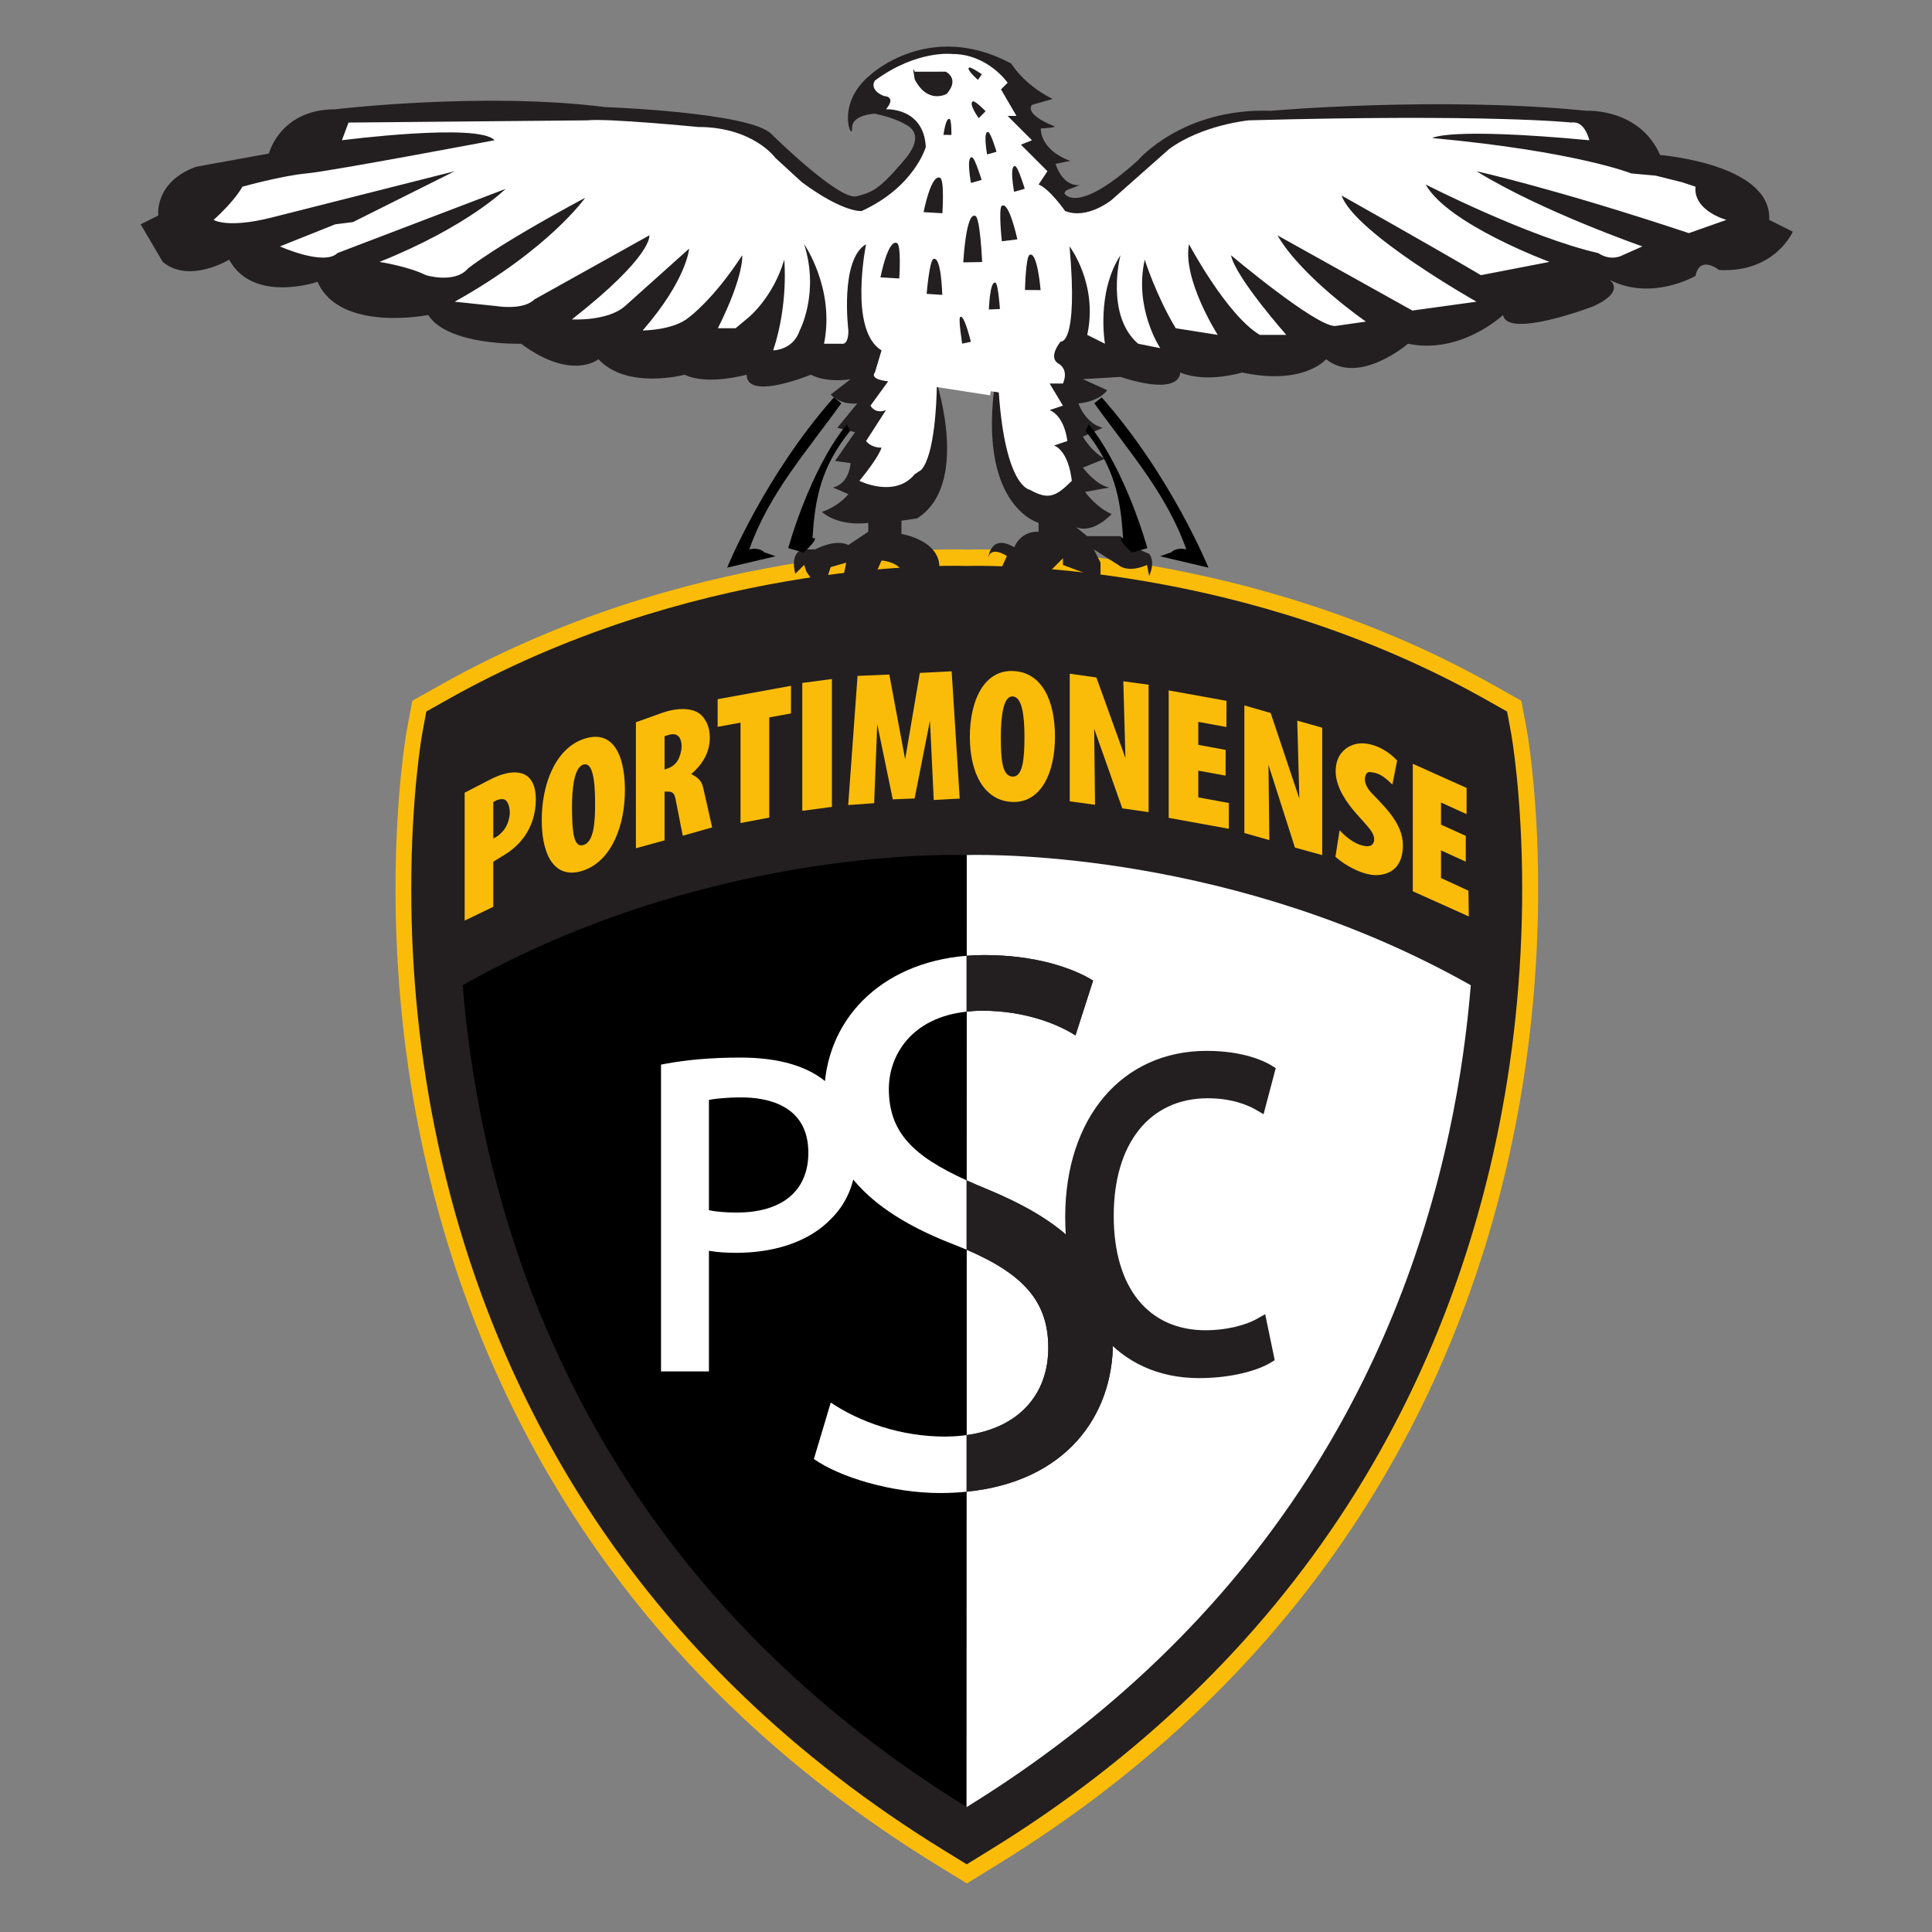 <?xml version="1.0" encoding="UTF-8" standalone="no"?>
<svg
   xmlns:dc="http://purl.org/dc/elements/1.1/"
   xmlns:cc="http://creativecommons.org/ns#"
   xmlns:rdf="http://www.w3.org/1999/02/22-rdf-syntax-ns#"
   xmlns:svg="http://www.w3.org/2000/svg"
   xmlns="http://www.w3.org/2000/svg"
   xmlns:sodipodi="http://sodipodi.sourceforge.net/DTD/sodipodi-0.dtd"
   xmlns:inkscape="http://www.inkscape.org/namespaces/inkscape"
   viewBox="0 0 1000 1000"
   height="1000"
   width="1000"
   xml:space="preserve"
   id="svg2"
   version="1.1"
   sodipodi:docname="Portimonense S.C..svg"
   inkscape:version="1.0.1 (3bc2e813f5, 2020-09-07)"><rect x="0" y="0" width="1000" height="1000" fill="#808080" stroke="none"/><sodipodi:namedview
     pagecolor="#ffffff"
     bordercolor="#666666"
     borderopacity="1"
     objecttolerance="10"
     gridtolerance="10"
     guidetolerance="10"
     inkscape:pageopacity="0"
     inkscape:pageshadow="2"
     inkscape:window-width="1920"
     inkscape:window-height="1017"
     id="namedview55"
     showgrid="false"
     inkscape:zoom="0.845"
     inkscape:cx="500"
     inkscape:cy="500"
     inkscape:window-x="-8"
     inkscape:window-y="-8"
     inkscape:window-maximized="1"
     inkscape:current-layer="svg2" /><defs
     id="defs6" /><g
     transform="matrix(5.067,0,0,-5.067,-3.051,1326.264)"
     id="g10"><g
       transform="matrix(0.294,0,0,0.294,8.476,38.503)"
       id="g258"><path
         d="m 503.726,505.59 -1.913,10.237 -8.831,4.982 c -85.869,48.612 -174.13,47.825 -183.913,47.577 -9.681,0.277 -97.409,1.304 -183.783,-47.594 l 0.004,0.001 -8.827,-4.966 -1.896,-10.263 c -0.039,-0.21 -3.924,-21.454 -3.924,-55.06 0,-30.249 3.119,-60.201 9.267,-89.019 9.985,-46.787 27.675,-90.08 52.574,-128.683 31.062,-48.146 73.371,-88.91 125.751,-121.156 l 10.913,-6.724 10.92,6.727 c 52.38,32.246 94.685,73.009 125.744,121.153 24.9,38.598 42.59,81.893 52.574,128.683 16.988,79.601 5.458,143.469 5.341,144.104 z"
         style="fill:#fbbc09;fill-opacity:1;fill-rule:nonzero;stroke:none"
         id="path14" /><path
         d="m 127.878,515.789 0.007,0.004 c 85.057,48.151 171.551,47.167 181.133,46.896 9.681,0.243 96.707,0.997 181.28,-46.882 0.003,0 5.278,-2.975 6.557,-3.697 0.113,-0.606 1.417,-7.599 1.417,-7.599 0.039,-0.204 3.833,-21.287 3.833,-54.005 0,-29.831 -3.076,-59.368 -9.141,-87.79 -9.84,-46.098 -27.259,-88.741 -51.779,-126.748 -30.597,-47.434 -72.311,-87.608 -123.979,-119.418 0,0 -6.52,-4.017 -8.101,-4.991 -0.649,0.397 -8.097,4.989 -8.097,4.989 -51.67,31.805 -93.387,71.985 -123.988,119.42 -24.519,38.01 -41.939,80.653 -51.775,126.748 -6.063,28.404 -9.137,57.939 -9.137,87.782 0,32.839 3.785,53.789 3.824,53.996 0,0 1.294,7.007 1.406,7.617 0.525,0.296 6.539,3.679 6.539,3.679 z"
         style="fill:#231f20;fill-opacity:1;fill-rule:nonzero;stroke:none"
         id="path16" /><path
         d="m 337.444,291.064 c 0,15.637 -8.111,25.352 -28.341,34.04 l -0.021,-64.404 c 18.026,2.495 28.362,14.021 28.362,30.364 z"
         style="fill:#ffffff;fill-opacity:1;fill-rule:nonzero;stroke:none"
         id="path18" /><path
         d="m 282.045,381.028 c 0,-15.085 8.352,-23.339 26.984,-31.803 v 58.606 c -19.416,-2.114 -26.984,-15.461 -26.984,-26.804 z"
         style="fill:#000000;fill-opacity:1;fill-rule:nonzero;stroke:none"
         id="path20" /><path
         d="m 299.917,240.576 c -16.596,0 -34.723,5.372 -43.912,11.816 l 5.869,19.605 c 9.958,-6.714 24.256,-11.817 39.574,-11.817 2.663,0 5.185,0.184 7.581,0.515 v 64.439 c -1.289,0.553 -2.619,1.102 -4.008,1.646 -28.084,10.739 -45.443,26.318 -45.443,51.562 0,26.416 19.491,46.466 49.451,48.895 v 35.006 c -0.003,0 -0.006,0 -0.009,0 -9.264,0.264 -92.814,1.213 -175.055,-45.244 1.283,-15.592 3.59,-32.677 7.429,-50.657 9.396,-44.006 26.014,-84.685 49.39,-120.914 29.135,-45.148 68.923,-83.47 118.245,-113.913 v 109.516 c -2.913,-0.288 -5.94,-0.456 -9.112,-0.456 z"
         style="fill:#000000;fill-opacity:1;fill-rule:nonzero;stroke:none"
         id="path22" /><path
         d="m 309.148,462.248 -0.012,-35 c 1.985,0.159 4.02,0.241 6.098,0.241 17.359,0 30.38,-4.296 37.783,-8.863 l -6.126,-19.066 c -5.361,3.492 -16.851,8.592 -32.425,8.592 -1.882,0 -3.638,-0.126 -5.337,-0.308 l -0.019,-58.654 c 2.241,-1.018 4.602,-2.037 7.145,-3.072 29.104,-12.086 43.655,-26.585 43.655,-53.173 0,-25.736 -16.489,-48.49 -50.835,-51.909 l -0.036,-109.524 c 0.022,-0.014 0.043,-0.028 0.066,-0.041 49.357,30.45 89.172,68.788 118.318,113.96 23.378,36.229 39.997,76.908 49.392,120.914 3.843,17.98 6.146,35.063 7.431,50.654 -81.457,46.025 -165.179,45.487 -175.099,45.25 z"
         style="fill:#ffffff;fill-opacity:1;fill-rule:nonzero;stroke:none"
         id="path24" /><path
         d="m 337.444,291.064 c 0,-16.344 -10.336,-27.869 -28.362,-30.364 l -0.006,-19.665 c 34.346,3.419 50.835,26.173 50.835,51.909 0,26.588 -14.551,41.087 -43.655,53.173 -2.543,1.035 -4.903,2.055 -7.145,3.072 l -0.008,-24.085 c 20.229,-8.688 28.341,-18.403 28.341,-34.04 z"
         style="fill:#231f20;fill-opacity:1;fill-rule:nonzero;stroke:none"
         id="path26" /><path
         d="m 314.467,408.152 c 15.574,0 27.063,-5.101 32.425,-8.592 l 6.126,19.066 c -7.403,4.567 -20.424,8.863 -37.783,8.863 -2.078,0 -4.112,-0.082 -6.098,-0.241 l -0.007,-19.404 c 1.699,0.182 3.455,0.308 5.337,0.308 z"
         style="fill:#231f20;fill-opacity:1;fill-rule:nonzero;stroke:none"
         id="path28" /><path
         d="m 301.448,260.181 c -15.318,0 -29.616,5.104 -39.574,11.817 l -5.869,-19.605 c 9.189,-6.444 27.316,-11.816 43.912,-11.816 3.172,0 6.199,0.168 9.112,0.456 v 19.663 c -2.396,-0.331 -4.918,-0.515 -7.581,-0.515 z"
         style="fill:#ffffff;fill-opacity:1;fill-rule:nonzero;stroke:none"
         id="path30" /><path
         d="m 282.045,381.028 c 0,11.343 7.568,24.69 26.984,26.804 v 19.406 c -29.96,-2.429 -49.451,-22.479 -49.451,-48.895 0,-25.244 17.359,-40.823 45.443,-51.562 1.389,-0.545 2.719,-1.094 4.008,-1.646 v 24.091 c -18.633,8.464 -26.984,16.718 -26.984,31.803 z"
         style="fill:#ffffff;fill-opacity:1;fill-rule:nonzero;stroke:none"
         id="path32" /><path
         d="m 309.104,325.104 c -0.024,0.009 -0.05,0.019 -0.074,0.03 v -64.439 c 0.017,9.8e-4 0.034,0.004 0.053,0.005 l 0.021,64.404 z"
         style="fill:#000000;fill-opacity:1;fill-rule:nonzero;stroke:none"
         id="path34" /><path
         d="m 309.029,349.226 c 0.027,-0.013 0.054,-0.024 0.082,-0.036 l 0.019,58.654 c -0.034,-0.003 -0.066,-0.009 -0.101,-0.012 v -58.606 z"
         style="fill:#000000;fill-opacity:1;fill-rule:nonzero;stroke:none"
         id="path36" /><path
         d="M 309.029,241.032 V 131.517 c 0.003,-9.7e-4 0.008,-0.003 0.011,-0.006 l 0.036,109.524 c -0.017,-9.8e-4 -0.031,-0.002 -0.047,-0.003 z"
         style="fill:#000000;fill-opacity:1;fill-rule:nonzero;stroke:none"
         id="path38" /><path
         d="m 260.993,382.761 c -6.712,6.04 -16.982,9.113 -30.503,9.113 -9.78,0 -18.646,-0.744 -26.352,-2.213 l -1.249,-0.237 v -106.596 h 16.652 c 0,0 0,38.646 0,41.902 2.998,-0.517 6.225,-0.699 9.389,-0.699 14.17,0 25.987,4.274 33.271,12.034 5.754,5.751 8.688,13.68 8.688,23.527 0,9.421 -3.515,17.649 -9.897,23.168 m -31.75,-44.732 c -3.964,0 -7.188,0.279 -9.701,0.802 v 38.354 c 2.121,0.358 5.944,0.847 11.261,0.847 8.693,0 23.279,-2.497 23.279,-19.221 0,-13.207 -9.054,-20.782 -24.839,-20.782 z"
         style="fill:#ffffff;fill-opacity:1;fill-rule:nonzero;stroke:none"
         id="path40" /><path
         d="m 410.152,301.208 c -4.423,-2.521 -11.305,-4.086 -17.958,-4.086 -20.044,0 -32.011,14.864 -32.011,39.761 0,25.197 12.521,40.851 32.679,40.851 8.631,0 14.272,-2.55 16.868,-4.069 l 2.515,-1.478 4.234,16.028 -1.602,0.981 c -1.919,1.175 -9.205,5.005 -22.415,5.005 -29.392,0 -49.139,-23.223 -49.139,-57.786 0,-33.967 18.243,-55.914 46.477,-55.914 11.837,0 20.757,2.861 24.799,5.311 l 1.521,0.921 -3.312,15.99 c 0,0 -2.654,-1.515 -2.655,-1.515 z"
         style="fill:#231f20;fill-opacity:1;fill-rule:nonzero;stroke:none"
         id="path42" /><path
         d="m 324.603,737.236 c 0,0 4.101,-7.172 14.347,-12.296 l -7.173,-2.049 c 0,0 -3.109,-2.892 7.224,-7.225 2.694,-0.67 -4.15,-0.972 -4.15,-0.972 0,0 -0.517,-7.361 10.246,-11.271 l -5.123,-1.025 c 0,0 2.197,-7.814 8.36,-7.399 -4.503,-1.917 -4.666,-1.333 -5.287,-2.848 0,0 4.1,-7.94 25.616,11.527 0,0 15.369,18.186 46.108,17.162 0,0 58.402,5.123 109.635,0 0,0 18.443,1.024 25.616,-15.37 0,0 38.937,-3.073 37.912,-22.541 l 8.196,-4.098 c 0,0 -6.149,-14.346 -25.616,-13.32 0,0 -6.659,5.38 -8.196,-2.049 0,0 -15.37,-8.966 -29.971,-1.281 0,0 6.148,-3.842 -5.38,-9.222 0,0 -29.971,-11.527 -31.506,-3.074 0,0 -14.603,-13.832 -33.046,-9.99 0,0 -16.906,-14.601 -28.434,-5.379 0,0 -7.684,-9.222 -29.201,-4.611 0,0 -12.295,-3.842 -21.518,0 0,0 0.769,-8.453 -20.748,-1.537 l -13.064,-0.769 8.453,-3.842 c 0,0 -2.306,-3.842 -9.989,-4.611 0,0 2.305,-6.916 8.452,-8.454 l -6.916,-3.073 c 0,0 3.074,-5.38 7.686,-7.685 l -7.686,-3.074 c 0,0 4.611,-6.148 9.223,-6.916 l -8.454,-1.537 c 0,0 3.843,-5.379 9.223,-7.685 0,0 -6.148,-6.917 -12.296,-4.611 l 3.842,-3.073 h 11.527 l 4.611,-3.842 5.378,-2.306 c 0,0 2.307,-2.306 0,-7.685 l -0.768,3.842 c 0,0 -6.147,-3.073 -9.99,0 l -8.453,5.379 2.305,-4.61 v -3.842 l -2.305,-3.843 -2.562,3.843 -8.195,3.073 v 2.305 l -3.844,-3.842 -8.965,-4.099 -7.173,-1.281 -2.305,3.843 2.817,6.147 c 0,0 -6.66,4.61 -6.66,-2.305 0,0 0,10.758 9.223,5.379 0,0 2.048,5.634 8.452,5.378 v 3.074 c 0,0 -20.143,5.44 -15.531,45.785 l -19.817,2.629 c 0,0 11.525,-35.35 -6.917,-46.877 l -5.379,-0.768 v -4.611 c 0,0 14.601,-2.305 13.063,-13.064 l -11.527,-2.305 c 0,0 -0.768,5.379 -8.453,6.147 l -3.074,-6.916 -10.758,-1.538 1.537,7.686 -5.38,-1.537 -1.536,-4.611 h -2.306 l -3.074,0.769 -1.536,2.305 -0.769,2.305 -3.074,-3.073 c 0,0 -2.306,7.684 3.074,8.453 h 3.842 c 0,0 6.916,3.842 11.527,1.537 l 6.916,4.61 v 3.074 c 0,0 -9.99,-1.537 -16.138,3.843 0,0 5.379,1.537 9.222,6.147 l -5.38,2.306 c 0,0 5.38,0.768 6.147,8.453 l -5.379,0.768 6.917,9.99 -6.148,1.537 6.916,8.454 c 0,0 -5.379,-0.769 -9.222,3.074 l 6.916,5.378 c 0,0 -7.684,-1.536 -13.832,1.538 0,0 -22.285,-9.222 -22.285,0 0,0 -13.833,-3.843 -21.518,0 0,0 -19.98,-5.379 -29.97,5.379 0,0 -9.222,-7.685 -26.897,5.379 0,0 -25.359,-0.768 -32.275,9.99 0,0 -30.738,-6.147 -38.424,11.527 0,0 -22.285,-7.685 -30.738,7.685 0,0 -13.833,-8.453 -23.055,-0.769 l -7.685,13.064 6.148,3.074 c 0,0 -1.538,11.527 13.063,16.907 l 25.359,4.611 c 0,0 3.843,15.369 23.055,15.369 0,0 51.487,6.148 93.753,0.769 0,0 49.951,-1.793 57.636,-9.222 0,0 23.566,-23.31 29.714,-21.773 5.038,1.26 7.668,2.175 15.429,11.224 1.709,1.993 9.163,9.781 1.677,13.697 -2.337,1.412 -5.784,2.705 -10.701,3.769 0,0 -8.196,-0.257 -7.94,-5.124 0.256,-4.867 -6.148,8.196 6.147,18.443 0,0 20.491,19.468 49.181,4.099"
         style="fill:#231f20;fill-opacity:1;fill-rule:nonzero;stroke:none"
         id="path44" /><path
         d="m 371.875,568.874 -5.378,-1.537 c 0,0 -6.149,5.652 -3.074,4.995 -0.826,13.849 -2.966,24.757 -13.064,37.271 l 1.153,2.305 C 364.575,595.72 371.779,569.104 371.875,568.874 Z"
         style="fill:#000000;fill-opacity:1;fill-rule:nonzero;stroke:none"
         id="path46" /><path
         d="m 393.092,562.097 -16.819,3.961 3.938,1.384 c 0,0 1.546,1.851 5.188,0.993 -6.836,19.416 -19.856,33.889 -31.965,50.773 l 2.562,2.05 c 24.078,-27.153 37.098,-59.162 37.098,-59.162 z"
         style="fill:#000000;fill-opacity:1;fill-rule:nonzero;stroke:none"
         id="path48" /><path
         d="m 573.075,682.931 c 0,0 -11.526,3.074 -10.758,11.527 l -4.611,1.537 -9.222,2.306 -8.453,0.769 c 0,0 -19.212,7.684 -69.162,12.296 0,0 5.379,3.842 54.562,-0.769 0,0 -1.537,6.917 -6.148,6.148 0,0 -28.434,3.074 -112.197,0.769 0,0 -16.138,-1.537 -27.664,-9.99 l -19.979,-17.675 c 0,0 -8.454,-6.916 -16.14,-3.842 0,0 -5.378,7.685 -9.221,9.222 l 3.074,4.611 -9.222,9.222 3.843,1.536 -8.453,8.453 h 3.072 l -5.379,9.222 2.307,2.305 c 0,0 -6.917,9.991 -19.212,9.991 0,0 -12.296,1.537 -26.896,-9.222 0,0 -2.306,-3.074 3.074,-5.379 0,0 4.61,0 0.768,-4.611 0,0 13.064,0.769 13.832,-13.063 0,0 -3.842,-13.833 -22.285,-22.286 0,0 -6.147,-0.769 -20.749,9.99 l -9.222,8.453 c 0,0 -7.685,10.759 -26.896,10.759 0,0 -31.507,3.074 -38.424,2.305 L 94.318,716.744 92.013,710.596 c 0,0 47.645,6.148 53.025,0 0,0 -56.867,-10.758 -65.32,-11.527 -8.453,-0.769 -22.286,-4.611 -22.286,-4.611 0,0 -2.306,-4.611 -9.99,-11.527 0,0 4.611,-3.073 19.98,0.769 l 63.783,16.138 -35.35,-17.675 -6.147,-0.769 -19.212,-7.685 c 0,0 15.369,-6.916 19.98,-2.305 l 58.403,22.286 c 0,0 -13.063,-13.064 -43.803,-25.36 0,0 9.99,-1.537 16.138,-4.611 0,0 9.99,-3.073 14.602,2.306 0,0 9.222,7.685 40.729,24.591 0,0 -12.296,-17.675 -45.34,-36.118 l 14.601,-1.537 c 0,0 9.222,-1.537 13.064,2.305 l 39.96,22.287 c 0,0 1.537,-6.917 -26.896,-29.202 0,0 12.295,-0.769 18.443,4.61 l 22.285,19.98 c 0,0 -0.769,-10.759 -16.138,-28.434 0,0 10.759,0 16.138,4.611 0,0 8.453,6.147 18.443,21.518 0,0 0.769,-6.917 -8.453,-25.36 h 6.147 l 4.611,3.842 c 0,0 8.453,6.916 12.295,19.98 0,0 1.537,-15.37 -3.842,-31.507 0,0 6.916,0 9.222,6.916 0,0 6.916,13.065 1.537,29.971 0,0 10.758,-15.37 6.915,-34.582 h 6.148 c 0,0 2.306,-0.768 2.306,4.61 0,0 -3.074,24.592 6.147,29.971 0,0 -6.147,-29.971 5.379,-36.887 l -2.305,-7.685 c 0,0 -2.306,-2.306 4.61,-3.073 l -6.147,-8.454 c 0,0 1.537,-3.073 5.379,-1.537 l -6.916,-10.759 c 0,0 1.537,-2.305 5.379,-2.305 0,0 -0.768,-3.073 -7.685,-11.527 0,0 12.296,-6.147 19.212,2.305 l 2.306,1.537 c 4.649,5.314 5.28,23.823 5.365,28.748 l 18.516,-2.873 0.221,1.421 2.795,-0.399 c 2.305,-33.044 10.759,-33.813 10.759,-33.813 6.404,-3.586 8.965,-2.561 14.601,3.074 0,0 -0.769,9.99 -6.148,12.295 l 4.611,1.537 c 0,0 -0.77,8.454 -6.147,10.759 l 4.611,1.537 -4.611,7.686 h 4.611 c 0,0 2.305,4.61 -1.538,6.916 -3.842,2.305 0.77,7.685 0.77,7.685 0,0 6.147,-1.537 3.073,33.044 0,0 9.989,-13.063 6.147,-30.738 l 6.148,-3.074 c 0,0 -3.074,17.675 5.379,30.739 0,0 -5.379,-20.75 6.147,-30.739 l 7.686,-1.537 c 0,0 -9.222,13.833 -5.38,30.739 0,0 3.843,-12.296 10.759,-23.823 l 14.601,-2.305 c 0,0 -12.296,19.211 -9.99,31.507 0,0 13.064,-24.592 24.592,-31.507 h 9.221 c 0,0 -17.675,19.98 -19.211,27.665 0,0 29.202,-24.591 36.118,-24.591 l 10.758,1.537 c 0,0 -22.285,15.37 -30.737,29.971 l 46.876,-26.129 22.284,3.074 c 0,0 -42.265,23.822 -46.875,36.887 0,0 31.507,-17.675 48.413,-27.666 l 23.823,4.611 c 0,0 -35.351,13.064 -43.035,26.897 0,0 36.118,-18.443 59.94,-23.823 4.611,-3.074 8.453,-0.768 8.453,-0.768 l 6.917,3.073 c 0,0 -35.351,12.296 -57.637,26.128 0,0 27.666,-6.148 73.773,-21.518 z"
         style="fill:#ffffff;fill-opacity:1;fill-rule:nonzero;stroke:none"
         id="path50" /><path
         d="m 299.885,697.532 c -3.169,1.584 -5.764,-11.911 -5.764,-11.911 l 6.532,-0.384 c 0,0 0.769,11.527 -0.769,12.295 z"
         style="fill:#231f20;fill-opacity:1;fill-rule:nonzero;stroke:none"
         id="path52" /><path
         d="m 312.172,684.275 c -3.352,1.77 -4.255,-16.109 -4.255,-16.109 l 6.55,0.117 c 0,0 -0.669,15.134 -2.295,15.992 z"
         style="fill:#231f20;fill-opacity:1;fill-rule:nonzero;stroke:none"
         id="path54" /><path
         d="m 284.899,674.862 c -3.169,1.584 -5.764,-11.911 -5.764,-11.911 l 6.531,-0.385 c 0,0 0.77,11.527 -0.768,12.295 z"
         style="fill:#231f20;fill-opacity:1;fill-rule:nonzero;stroke:none"
         id="path56" /><path
         d="m 297.516,669.325 c 2.819,1.207 3.083,-12.457 3.083,-12.457 l -5.414,0.368 c 0,0 0.964,11.504 2.331,12.089 z"
         style="fill:#231f20;fill-opacity:1;fill-rule:nonzero;stroke:none"
         id="path58" /><path
         d="m 321.302,687.809 c 2.539,1.72 5.394,-11.646 5.394,-11.646 l -5.386,-0.667 c 0,0 -1.238,11.479 -0.008,12.312 z"
         style="fill:#231f20;fill-opacity:1;fill-rule:nonzero;stroke:none"
         id="path60" /><path
         d="m 330.943,670.777 c 2.74,1.376 3.834,-12.247 3.834,-12.247 l -5.426,0.039 c 0,0 0.263,11.542 1.592,12.208 z"
         style="fill:#231f20;fill-opacity:1;fill-rule:nonzero;stroke:none"
         id="path62" /><path
         d="m 319.115,661.077 c -1.98,0.966 -2.309,-9.281 -2.309,-9.281 l 3.834,0.161 c 0,0 -0.564,8.652 -1.525,9.12 z"
         style="fill:#231f20;fill-opacity:1;fill-rule:nonzero;stroke:none"
         id="path64" /><path
         d="m 310.95,704.668 c -2.117,0.4 -0.366,-8.905 -0.366,-8.905 l 3.688,1.053 c 0,0 -2.296,7.658 -3.322,7.852 z"
         style="fill:#231f20;fill-opacity:1;fill-rule:nonzero;stroke:none"
         id="path66" /><path
         d="m 325.935,701.594 c -2.117,0.4 -0.365,-8.905 -0.365,-8.905 l 3.688,1.053 c 0,0 -2.294,7.658 -3.322,7.852 z"
         style="fill:#231f20;fill-opacity:1;fill-rule:nonzero;stroke:none"
         id="path68" /><path
         d="m 316.557,713.448 c -1.87,0.342 -0.362,-7.787 -0.362,-7.787 l 3.266,0.937 c 0,0 -1.995,6.685 -2.903,6.85 z"
         style="fill:#231f20;fill-opacity:1;fill-rule:nonzero;stroke:none"
         id="path70" /><path
         d="m 311.236,724.099 c -1.631,-0.746 2.039,-5.831 2.039,-5.831 l 2.387,2.413 c 0,0 -3.636,3.78 -4.426,3.417 z"
         style="fill:#231f20;fill-opacity:1;fill-rule:nonzero;stroke:none"
         id="path72" /><path
         d="m 303.177,717.996 c -1.371,0.649 -2.145,-5.524 -2.145,-5.524 l 2.76,-0.029 c 0,0 0.049,5.24 -0.615,5.553 z"
         style="fill:#231f20;fill-opacity:1;fill-rule:nonzero;stroke:none"
         id="path74" /><path
         d="m 309.938,735.852 c -1.14,-0.655 3.069,-4.27 3.069,-4.27 l 1.35,1.957 c 0,0 -3.866,2.634 -4.419,2.313"
         style="fill:#231f20;fill-opacity:1;fill-rule:nonzero;stroke:none"
         id="path76" /><path
         d="m 306.812,649.142 c 1.338,1.357 3.732,-8.571 3.732,-8.571 l -3.012,-0.643 c 0,0 -1.368,8.558 -0.721,9.214 z"
         style="fill:#231f20;fill-opacity:1;fill-rule:nonzero;stroke:none"
         id="path78" /><path
         d="m 301.806,734.419 c 0,0 4.995,-2.306 0.384,-7.686 0,0 -6.531,-3.842 -11.143,4.996 0,0 -1.047,5.604 0,2.689"
         style="fill:#231f20;fill-opacity:1;fill-rule:nonzero;stroke:none"
         id="path80" /><path
         d="m 247.083,568.874 5.378,-1.537 c 0,0 6.149,5.652 3.074,4.995 0.826,13.849 2.966,24.757 13.064,37.271 l -1.153,2.305 C 254.383,595.72 247.178,569.104 247.083,568.874 Z"
         style="fill:#000000;fill-opacity:1;fill-rule:nonzero;stroke:none"
         id="path82" /><path
         d="m 225.866,562.097 16.82,3.961 -3.939,1.384 c 0,0 -1.545,1.851 -5.188,0.993 6.837,19.416 19.858,33.889 31.966,50.773 l -2.562,2.05 c -24.079,-27.153 -37.098,-59.162 -37.098,-59.162 z"
         style="fill:#000000;fill-opacity:1;fill-rule:nonzero;stroke:none"
         id="path84" /><path
         d="m 325.177,526.179 c 10.055,-0.372 14.595,-10.228 14.595,-22.84 0,-12.611 -4.926,-23.025 -14.789,-22.651 -9.861,0.375 -14.787,10.04 -14.787,22.651 0,12.612 4.927,23.213 14.981,22.84 v 0 m -0.059,-8.816 c 3.164,-0.23 4.051,-6.308 4.051,-14.086 0,-7.778 -0.622,-14.013 -4.197,-13.781 -3.578,0.231 -4.012,6.003 -4.012,13.781 0,7.778 0.994,14.315 4.158,14.086 z"
         style="fill:#fbbc09;fill-opacity:1;fill-rule:evenodd;stroke:none"
         id="path86" /><path
         d="m 175.855,502.508 c 9.828,3.49 14.362,-4.621 14.488,-17.233 0.126,-12.612 -4.583,-24.917 -14.223,-28.332 -9.641,-3.415 -14.55,4.359 -14.675,16.971 -0.126,12.612 4.582,25.104 14.409,28.594 v 0 m 0.031,-8.839 c 3.094,0.986 4.021,-4.751 4.099,-12.529 0.077,-7.779 -0.467,-14.251 -3.965,-15.395 -3.496,-1.143 -3.978,4.463 -4.056,12.241 -0.078,7.777 0.827,14.697 3.922,15.683 z"
         style="fill:#fbbc09;fill-opacity:1;fill-rule:evenodd;stroke:none"
         id="path88" /><path
         d="m 251.981,522.038 10.285,1.365 v -44.43 l -10.285,-1.365 z"
         style="fill:#fbbc09;fill-opacity:1;fill-rule:evenodd;stroke:none"
         id="path90" /><path
         d="m 271.175,524.489 11.035,0.465 5.498,-29.461 5.111,30.031 11.049,0.56 2.802,-44.231 -9.016,-0.479 -1.317,27.577 -5.341,-27.054 -7.584,-0.304 -5.395,26.156 -1.075,-27.49 -9.014,-0.646 z"
         style="fill:#fbbc09;fill-opacity:1;fill-rule:evenodd;stroke:none"
         id="path92" /><path
         d="m 248.05,521.041 -0.011,-9.598 -7.55,-1.378 v -34.802 l -9.974,-1.906 v 34.887 l -7.95,-1.452 0.01,9.598 25.475,4.649 v 0 z"
         style="fill:#fbbc09;fill-opacity:1;fill-rule:evenodd;stroke:none"
         id="path94" /><path
         d="m 344.905,525.241 v -44.339 l 8.782,-1.192 -0.298,26.417 9.772,-27.667 9.135,-1.307 v 44.264 l -8.784,1.194 0.745,-26.696 -10.099,28.019 z"
         style="fill:#fbbc09;fill-opacity:1;fill-rule:evenodd;stroke:none"
         id="path96" /><path
         d="m 405.576,514.224 v -44.338 l 8.67,-2.449 -0.294,26.157 9.195,-28.762 9.471,-2.614 v 44.265 l -8.672,2.45 0.735,-27.105 -9.97,29.765 z"
         style="fill:#fbbc09;fill-opacity:1;fill-rule:evenodd;stroke:none"
         id="path98" /><path
         d="m 464.097,493.943 v -44.285 l 19.457,-8.744 -0.126,8.943 -9.526,4.396 v 9.603 l 8.586,-3.907 0.025,8.942 -8.611,3.917 v 7.688 l 8.871,-4.034 0.023,9.091 -18.699,8.39 v 0 z"
         style="fill:#fbbc09;fill-opacity:1;fill-rule:evenodd;stroke:none"
         id="path100" /><path
         d="M 379.28,519.448 V 475.163 l 20.886,-3.792 0.024,8.948 -10.626,1.952 v 9.299 l 9.482,-1.741 0.024,8.949 -9.507,1.746 v 7.99 l 9.78,-1.796 0.026,9.098 -20.091,3.633 v 0 z"
         style="fill:#fbbc09;fill-opacity:1;fill-rule:evenodd;stroke:none"
         id="path102" /><path
         d="m 134.659,483.896 8.853,4.579 c 6.191,3.202 11.06,3.166 13.523,0.627 1.431,-1.473 2.333,-3.836 2.348,-7.4 0.04,-9.83 -5.404,-16 -10.624,-19.22 l -4.154,-2.563 v -15.67 l -9.945,-4.781 v 44.43 0 m 9.945,-3.278 9.8e-4,-12.596 c 1.627,0.679 2.758,1.752 3.753,3.016 1.148,1.458 2.009,4.105 1.983,6.048 -0.031,2.302 -0.918,4.412 -2.247,4.544 -1.27,0.126 -2.392,-0.249 -3.49,-1.012 z"
         style="fill:#fbbc09;fill-opacity:1;fill-rule:evenodd;stroke:none"
         id="path104" /><path
         d="m 194.168,508.377 8.853,3.179 c 6.191,2.223 11.816,1.794 14.279,-1.134 1.429,-1.699 2.519,-3.828 2.536,-7.393 0.025,-5.431 -2.936,-9.695 -6.46,-12.646 2.166,-1.139 3.583,-2.151 4.166,-4.74 l 3.113,-13.801 -10.209,-2.892 -2.51,12.732 c -0.328,1.668 -0.841,2.602 -2.491,2.598 l -1.331,-0.003 v -16.933 l -9.946,-2.736 v 43.77 0 m 9.946,-4.851 v -11.557 c 1.626,0.422 2.948,1.128 3.941,2.233 1.147,1.275 2.009,3.978 1.983,5.923 -0.028,2.304 -0.873,3.662 -2.2,4.001 -1.269,0.326 -2.438,-0.201 -3.725,-0.601 z"
         style="fill:#fbbc09;fill-opacity:1;fill-rule:evenodd;stroke:none"
         id="path106" /><path
         d="M 458.662,495.059 457,486.74 c -2.263,2.167 -4.06,3.749 -6.565,4.159 -1.499,0.244 -2.421,0.629 -2.943,-1.739 -0.186,-0.834 -0.019,-2.971 2.23,-5.309 3.112,-3.234 5.954,-6.125 7.884,-9.082 2.189,-3.353 3.257,-6.547 3.019,-10.263 -0.457,-7.158 -4.984,-8.983 -8.681,-9.227 -4.849,-0.318 -11.396,3.328 -14.72,6.353 l 1.435,9.226 c 2.542,-2.723 5.303,-4.659 7.851,-5.293 2.432,-0.605 3.494,-0.143 4,1.134 0.472,1.187 0.024,2.823 -1.365,4.577 -1.326,1.675 -2.746,3.171 -4.613,5.28 -3.326,3.76 -7.083,9.024 -7.231,14.494 -0.188,6.927 4.757,9.811 8.605,9.983 4.681,0.21 9.6,-2.547 12.758,-5.975 z"
         style="fill:#fbbc09;fill-opacity:1;fill-rule:evenodd;stroke:none"
         id="path108" /></g></g></svg>
